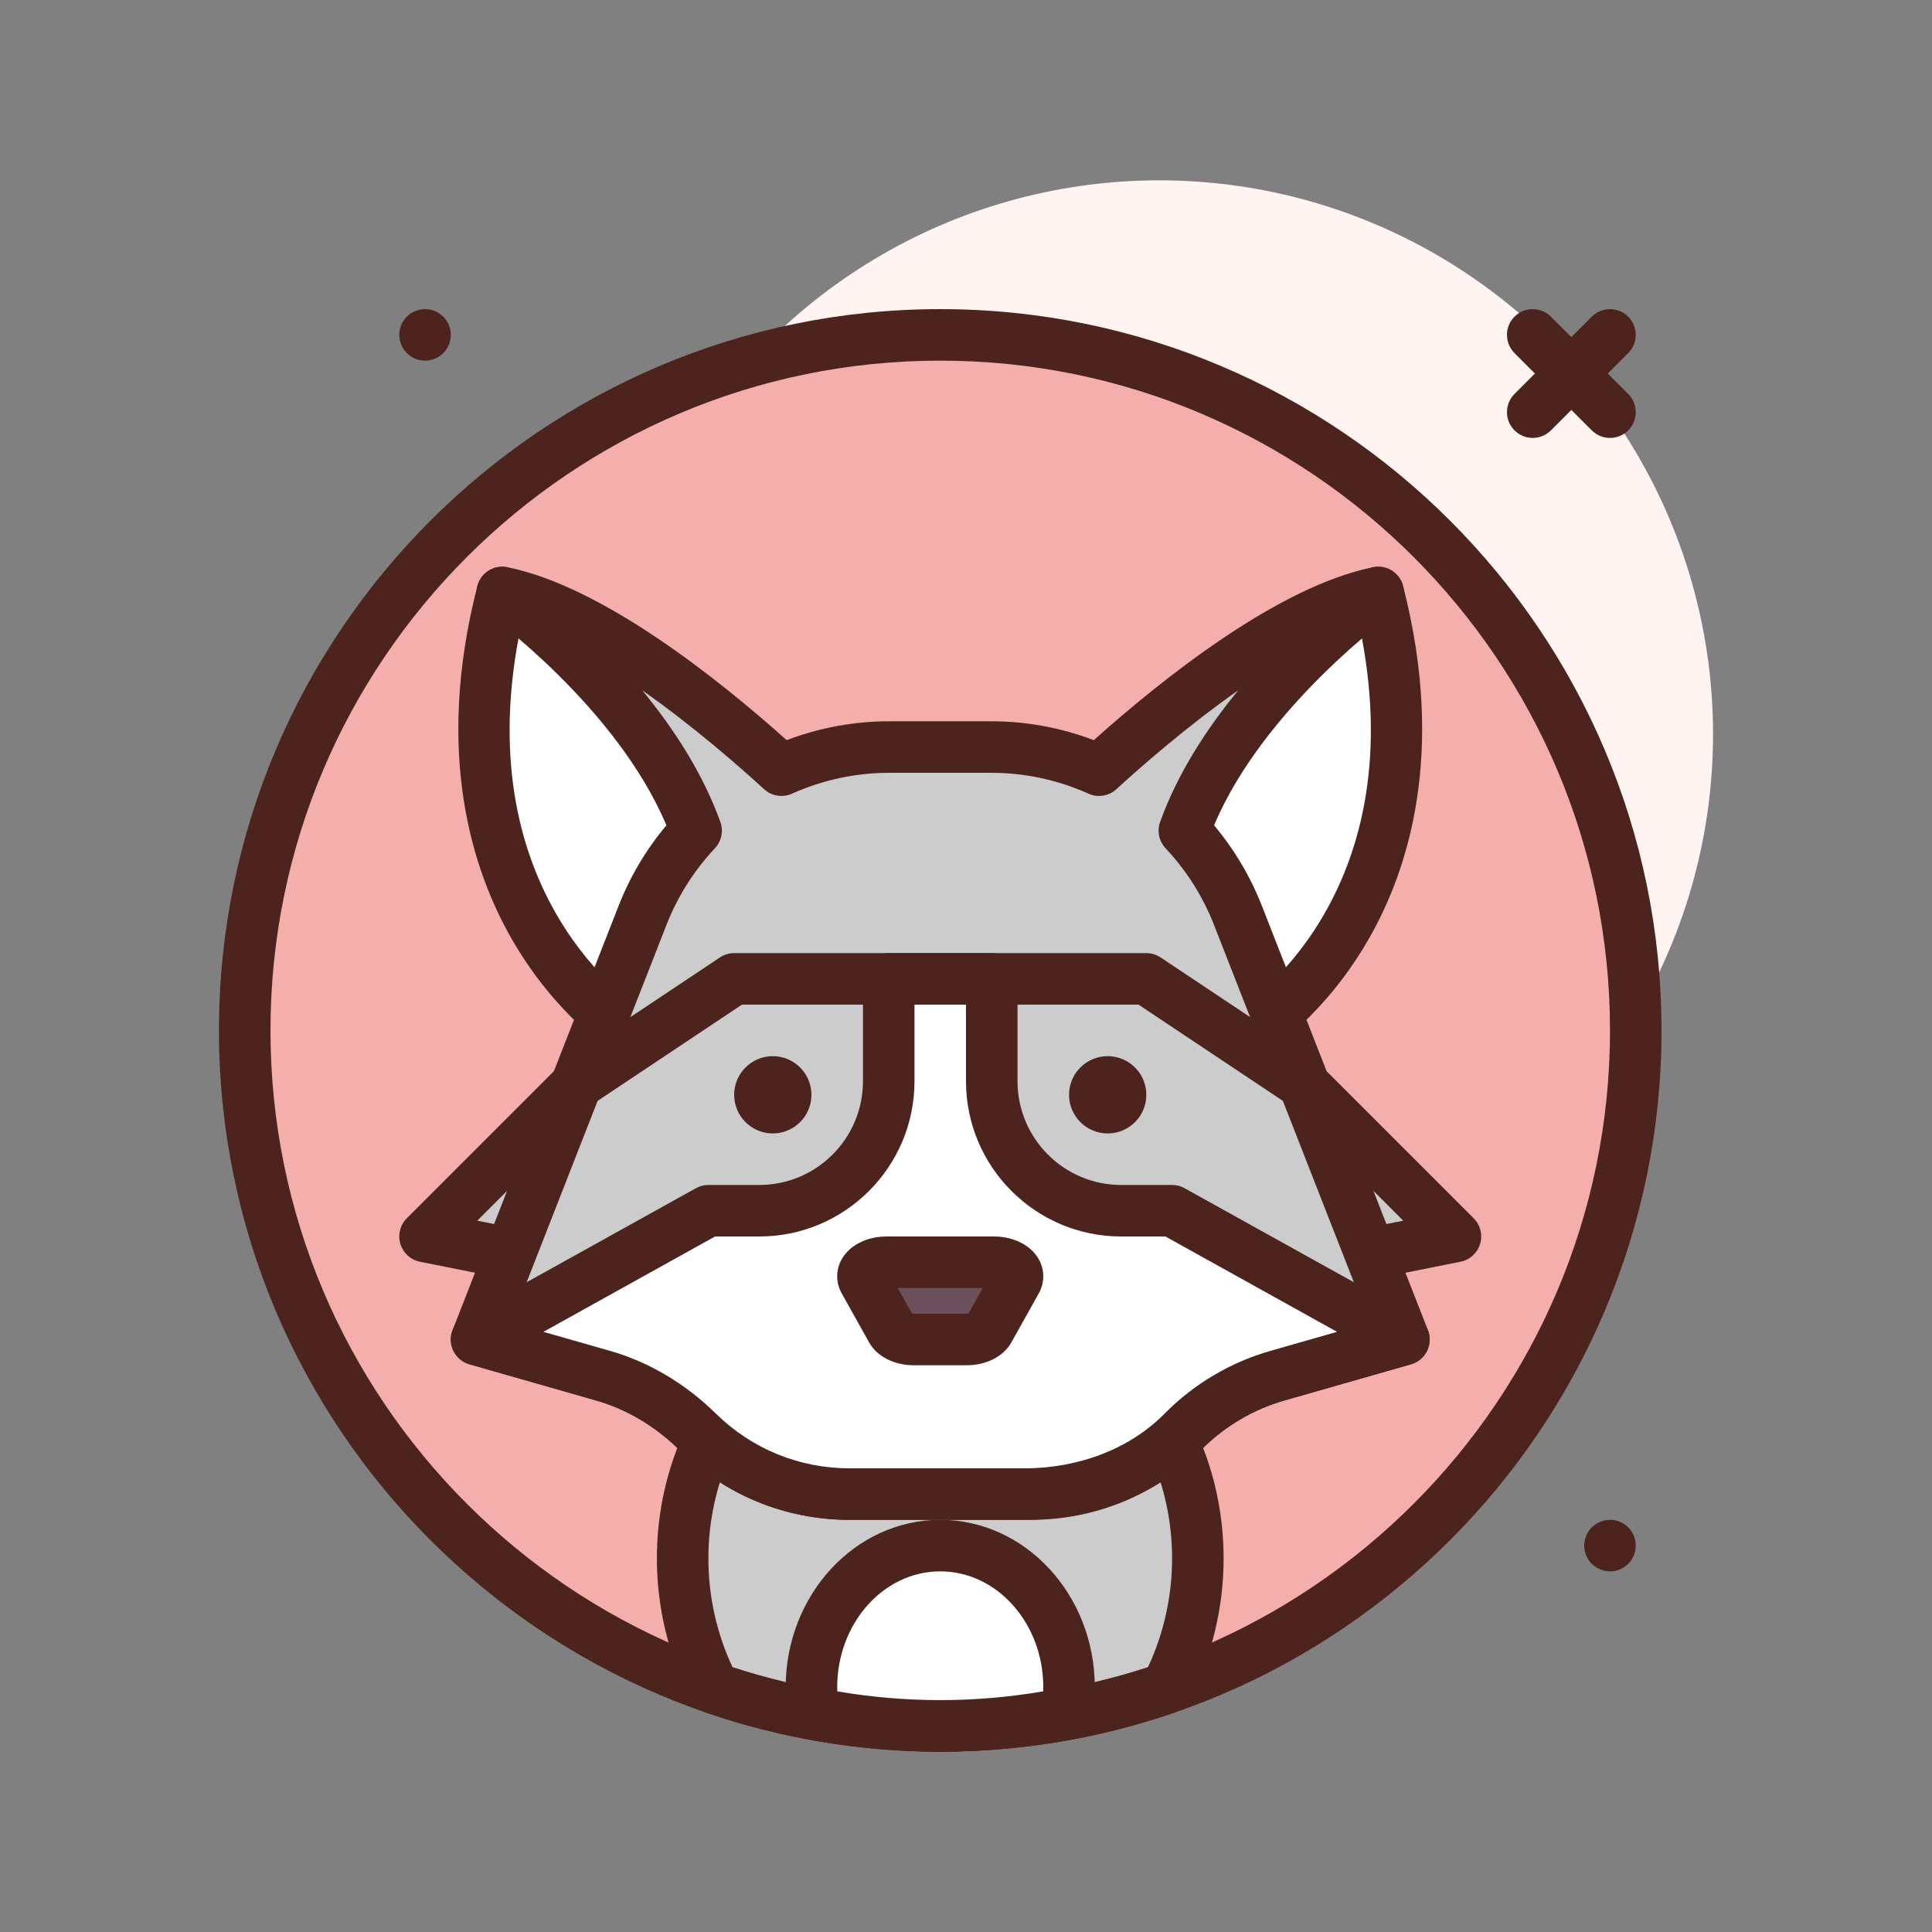 <svg id="raccoon" enable-background="new 0 0 300 300" height="512" viewBox="0 0 300 300" width="512" xmlns="http://www.w3.org/2000/svg"><rect x="0" y="0" width="300" height="300" fill="#808080" stroke="none"/><g><circle cx="180" cy="114" fill="#fff4f1" r="86"/><g><circle cx="146" cy="160" fill="#f4aeab" r="108"/><path d="m146 272c-61.758 0-112-50.242-112-112s50.242-112 112-112 112 50.242 112 112-50.242 112-112 112zm0-216c-57.348 0-104 46.652-104 104s46.652 104 104 104 104-46.652 104-104-46.652-104-104-104z" fill="#4c241d"/></g><g fill="#4c241d"><circle cx="66" cy="52" r="4"/><circle cx="250" cy="240" r="4"/><path d="m250 68c-1.023 0-2.047-.391-2.828-1.172l-12-12c-1.562-1.562-1.562-4.094 0-5.656s4.094-1.562 5.656 0l12 12c1.562 1.562 1.562 4.094 0 5.656-.781.781-1.805 1.172-2.828 1.172z"/><path d="m238 68c-1.023 0-2.047-.391-2.828-1.172-1.562-1.562-1.562-4.094 0-5.656l12-12c1.562-1.562 4.094-1.562 5.656 0s1.562 4.094 0 5.656l-12 12c-.781.781-1.805 1.172-2.828 1.172z"/></g><g><path d="m97.328 160s-31.664-20-19.328-68c0 0 35.776 24 44 48" fill="#fff"/><path d="m97.32 164c-.73 0-1.465-.199-2.129-.617-.355-.227-8.824-5.66-15.613-17.379-6.191-10.68-12.16-28.895-5.453-55 .324-1.258 1.238-2.277 2.449-2.742 1.211-.461 2.574-.309 3.652.418 1.508 1.008 36.996 25.035 45.559 50.023.715 2.09-.398 4.363-2.488 5.082-2.102.699-4.367-.398-5.082-2.488-5.945-17.355-27.832-35.199-37.637-42.523-7.691 40.238 17.762 57.121 18.898 57.852 1.855 1.191 2.402 3.66 1.219 5.52-.761 1.198-2.054 1.854-3.375 1.854z" fill="#4c241d"/></g><g><path d="m86 196-20-4 24-24" fill="#ccc"/><path d="m86.004 200c-.262 0-.523-.023-.789-.078l-20-4c-1.445-.289-2.617-1.352-3.043-2.762-.426-1.414-.043-2.945 1-3.988l24-24c1.562-1.562 4.094-1.562 5.656 0s1.562 4.094 0 5.656l-18.715 18.715 12.672 2.535c2.164.434 3.57 2.539 3.137 4.707-.379 1.903-2.051 3.215-3.918 3.215z" fill="#4c241d"/></g><g><path d="m206 196 20-4-24-24" fill="#ccc"/><path d="m205.996 200c-1.867 0-3.539-1.312-3.918-3.215-.434-2.168.973-4.273 3.137-4.707l12.672-2.535-18.715-18.715c-1.562-1.562-1.562-4.094 0-5.656s4.094-1.562 5.656 0l24 24c1.043 1.043 1.426 2.574 1 3.988-.426 1.41-1.598 2.473-3.043 2.762l-20 4c-.265.055-.531.078-.789.078z" fill="#4c241d"/></g><g><path d="m146 200c-22.091 0-40 18.804-40 42 0 7.296 1.777 14.154 4.893 20.133 11.011 3.784 22.812 5.867 35.107 5.867s24.096-2.083 35.107-5.867c3.116-5.979 4.893-12.837 4.893-20.133 0-23.196-17.909-42-40-42z" fill="#ccc"/><path d="m146 272c-12.414 0-24.664-2.047-36.406-6.086-.969-.332-1.773-1.023-2.246-1.934-3.5-6.71-5.348-14.312-5.348-21.98 0-25.363 19.738-46 44-46s44 20.637 44 46c0 7.668-1.848 15.27-5.348 21.98-.473.91-1.277 1.602-2.246 1.934-11.742 4.039-23.992 6.086-36.406 6.086zm-32.258-13.133c20.859 6.812 43.656 6.812 64.516 0 2.453-5.219 3.742-11.015 3.742-16.867 0-20.953-16.148-38-36-38s-36 17.047-36 38c0 5.852 1.289 11.648 3.742 16.867zm67.363 3.266h.039z" fill="#4c241d"/></g><g><path d="m146 240c-11.046 0-20 9.85-20 22 0 1.374.129 2.712.348 4.016 6.364 1.288 12.929 1.984 19.652 1.984s13.288-.696 19.652-1.984c.219-1.304.348-2.643.348-4.016 0-12.15-8.954-22-20-22z" fill="#fff"/><path d="m146 272c-6.805 0-13.688-.695-20.445-2.062-1.625-.332-2.879-1.625-3.152-3.262-.27-1.613-.402-3.145-.402-4.676 0-14.336 10.766-26 24-26s24 11.664 24 26c0 1.531-.133 3.062-.402 4.676-.273 1.637-1.527 2.93-3.152 3.262-6.759 1.367-13.642 2.062-20.447 2.062zm19.652-5.984h.039zm-35.64-3.383c10.617 1.812 21.359 1.812 31.977 0 .008-.211.012-.422.012-.633 0-9.926-7.176-18-16-18s-16 8.074-16 18c-.001.211.003.422.011.633z" fill="#4c241d"/></g><g><path d="m194.672 160s31.664-20 19.328-68c0 0-35.776 24-44 48" fill="#fff"/><path d="m194.676 164c-1.328 0-2.625-.66-3.387-1.863-1.176-1.867-.621-4.332 1.238-5.512 1.18-.758 26.578-17.645 18.895-57.848-9.805 7.332-31.699 25.188-37.637 42.52-.719 2.09-2.984 3.191-5.082 2.488-2.09-.719-3.203-2.992-2.488-5.082 8.562-24.988 44.051-49.016 45.559-50.023 1.078-.727 2.441-.879 3.652-.418 1.211.465 2.125 1.484 2.449 2.742 6.707 26.105.738 44.32-5.453 55-6.789 11.719-15.258 17.152-15.613 17.379-.664.418-1.403.617-2.133.617z" fill="#4c241d"/></g><g><path d="m192.235 142.157c-1.949-4.982-4.804-9.422-8.326-13.171 7.44-20.752 30.091-36.986 30.091-36.986-15.019 3.004-34.546 19.539-43.342 27.59-5.171-2.307-10.847-3.59-16.746-3.59h-15.824c-5.899 0-11.575 1.283-16.746 3.59-8.796-8.051-28.323-24.586-43.342-27.59 0 0 22.651 16.234 30.09 36.986-3.522 3.749-6.376 8.189-8.326 13.171l-25.764 65.843 19.627 5.608c5.491 1.569 10.492 4.511 14.53 8.55 6.302 6.302 14.85 9.843 23.762 9.843h28.161c8.912 0 17.46-3.541 23.762-9.843 4.038-4.038 9.039-6.981 14.53-8.55l19.628-5.608z" fill="#ccc"/><path d="m160.082 236h-28.164c-10.043 0-19.488-3.91-26.59-11.016-3.551-3.547-7.973-6.152-12.797-7.527l-19.629-5.609c-1.086-.312-1.988-1.062-2.488-2.074-.5-1.008-.551-2.184-.141-3.23l25.766-65.844c1.793-4.582 4.289-8.789 7.438-12.543-7.684-18.328-27.598-32.754-27.809-32.906-1.531-1.098-2.086-3.113-1.336-4.844.746-1.723 2.57-2.703 4.453-2.328 14.727 2.945 32.801 17.391 43.371 26.852 5.125-1.945 10.473-2.93 15.934-2.93h15.82c5.461 0 10.809.984 15.934 2.93 10.57-9.461 28.645-23.906 43.371-26.852 1.852-.395 3.703.605 4.453 2.328.75 1.727.195 3.746-1.336 4.844-.207.148-20.141 14.625-27.809 32.906 3.148 3.754 5.645 7.965 7.438 12.543l25.766 65.844c.41 1.047.359 2.223-.141 3.23-.5 1.012-1.402 1.762-2.488 2.074l-19.629 5.609c-4.824 1.375-9.246 3.98-12.797 7.527-7.102 7.106-16.547 11.016-26.59 11.016zm-80.754-30.637 15.398 4.398c6.129 1.75 11.75 5.059 16.258 9.566 5.594 5.594 13.027 8.672 20.934 8.672h28.164c7.906 0 15.34-3.078 20.934-8.672 4.508-4.508 10.129-7.816 16.258-9.566l15.398-4.398-24.164-61.75c-1.73-4.422-4.258-8.422-7.516-11.891-1.027-1.098-1.355-2.676-.848-4.09 2.727-7.602 7.301-14.57 12.133-20.445-7.879 5.539-14.957 11.727-18.922 15.352-1.172 1.082-2.875 1.355-4.328.703-4.824-2.152-9.91-3.242-15.117-3.242h-15.82c-5.207 0-10.293 1.09-15.117 3.242-1.453.652-3.156.379-4.328-.703-3.965-3.625-11.043-9.812-18.922-15.352 4.832 5.875 9.406 12.844 12.133 20.445.508 1.414.18 2.992-.848 4.09-3.258 3.469-5.785 7.469-7.516 11.891z" fill="#4c241d"/></g><g><path d="m182 188h-7.908c-11.097 0-20.092-8.995-20.092-20.092v-15.908h-16v15.908c0 11.096-8.995 20.092-20.092 20.092h-7.908l-36 20 19.627 5.607c5.581 1.595 10.588 4.673 14.725 8.743 6.283 6.181 14.746 9.649 23.567 9.649h27.177c9.119 0 18.172-3.173 24.572-9.668 4.068-4.128 9.134-7.133 14.704-8.725l19.628-5.606z" fill="#fff"/><path d="m159.098 236h-27.18c-9.926 0-19.289-3.836-26.371-10.797-3.773-3.715-8.277-6.395-13.016-7.746l-19.629-5.609c-1.559-.445-2.691-1.785-2.875-3.391-.188-1.609.617-3.168 2.031-3.953l36-20c.594-.332 1.262-.504 1.942-.504h7.91c8.871 0 16.09-7.219 16.09-16.094v-15.906c0-2.211 1.789-4 4-4h16c2.211 0 4 1.789 4 4v15.906c0 8.875 7.219 16.094 16.09 16.094h7.91c.68 0 1.348.172 1.941.504l36 20c1.414.785 2.219 2.344 2.031 3.953-.184 1.605-1.316 2.945-2.875 3.391l-19.629 5.609c-4.895 1.395-9.375 4.055-12.953 7.684-6.796 6.902-16.788 10.859-27.417 10.859zm-74.715-29.191 10.344 2.953c6.023 1.723 11.707 5.09 16.43 9.738 5.574 5.48 12.949 8.5 20.762 8.5h27.18c8.5 0 16.414-3.09 21.719-8.477 4.547-4.609 10.238-7.984 16.457-9.762l10.344-2.953-26.654-14.808h-6.875c-13.285 0-24.09-10.809-24.09-24.094v-11.906h-8v11.906c0 13.285-10.805 24.094-24.09 24.094h-6.875z" fill="#4c241d"/></g><g><path d="m150.065 208h-8.13c-1.579 0-2.981-.602-3.481-1.496l-4.263-7.625c-.792-1.416.976-2.879 3.481-2.879h16.657c2.504 0 4.272 1.463 3.481 2.879l-4.263 7.625c-.501.894-1.903 1.496-3.482 1.496z" fill="#6b4f5b"/><path d="m150.066 212h-8.133c-3.078 0-5.75-1.359-6.973-3.543l-4.262-7.625c-.949-1.699-.93-3.711.055-5.387 1.247-2.125 3.899-3.445 6.919-3.445h16.656c3.02 0 5.672 1.32 6.918 3.445.984 1.676 1.004 3.688.055 5.387l-4.262 7.625c-1.223 2.184-3.894 3.543-6.973 3.543zm-8.445-8.023c.09.012.191.023.312.023h8.133c.121 0 .223-.012.309-.023l2.227-3.977h-13.203z" fill="#4c241d"/></g><circle cx="120" cy="170" fill="#4c241d" r="6"/><circle cx="172" cy="170" fill="#4c241d" r="6"/><path d="m199.781 171.328-22.992-15.328h-61.578l-22.992 15.328-4.438-6.656 24-16c.656-.438 1.43-.672 2.219-.672h64c.789 0 1.562.234 2.219.672l24 16z" fill="#4c241d"/></g></svg>